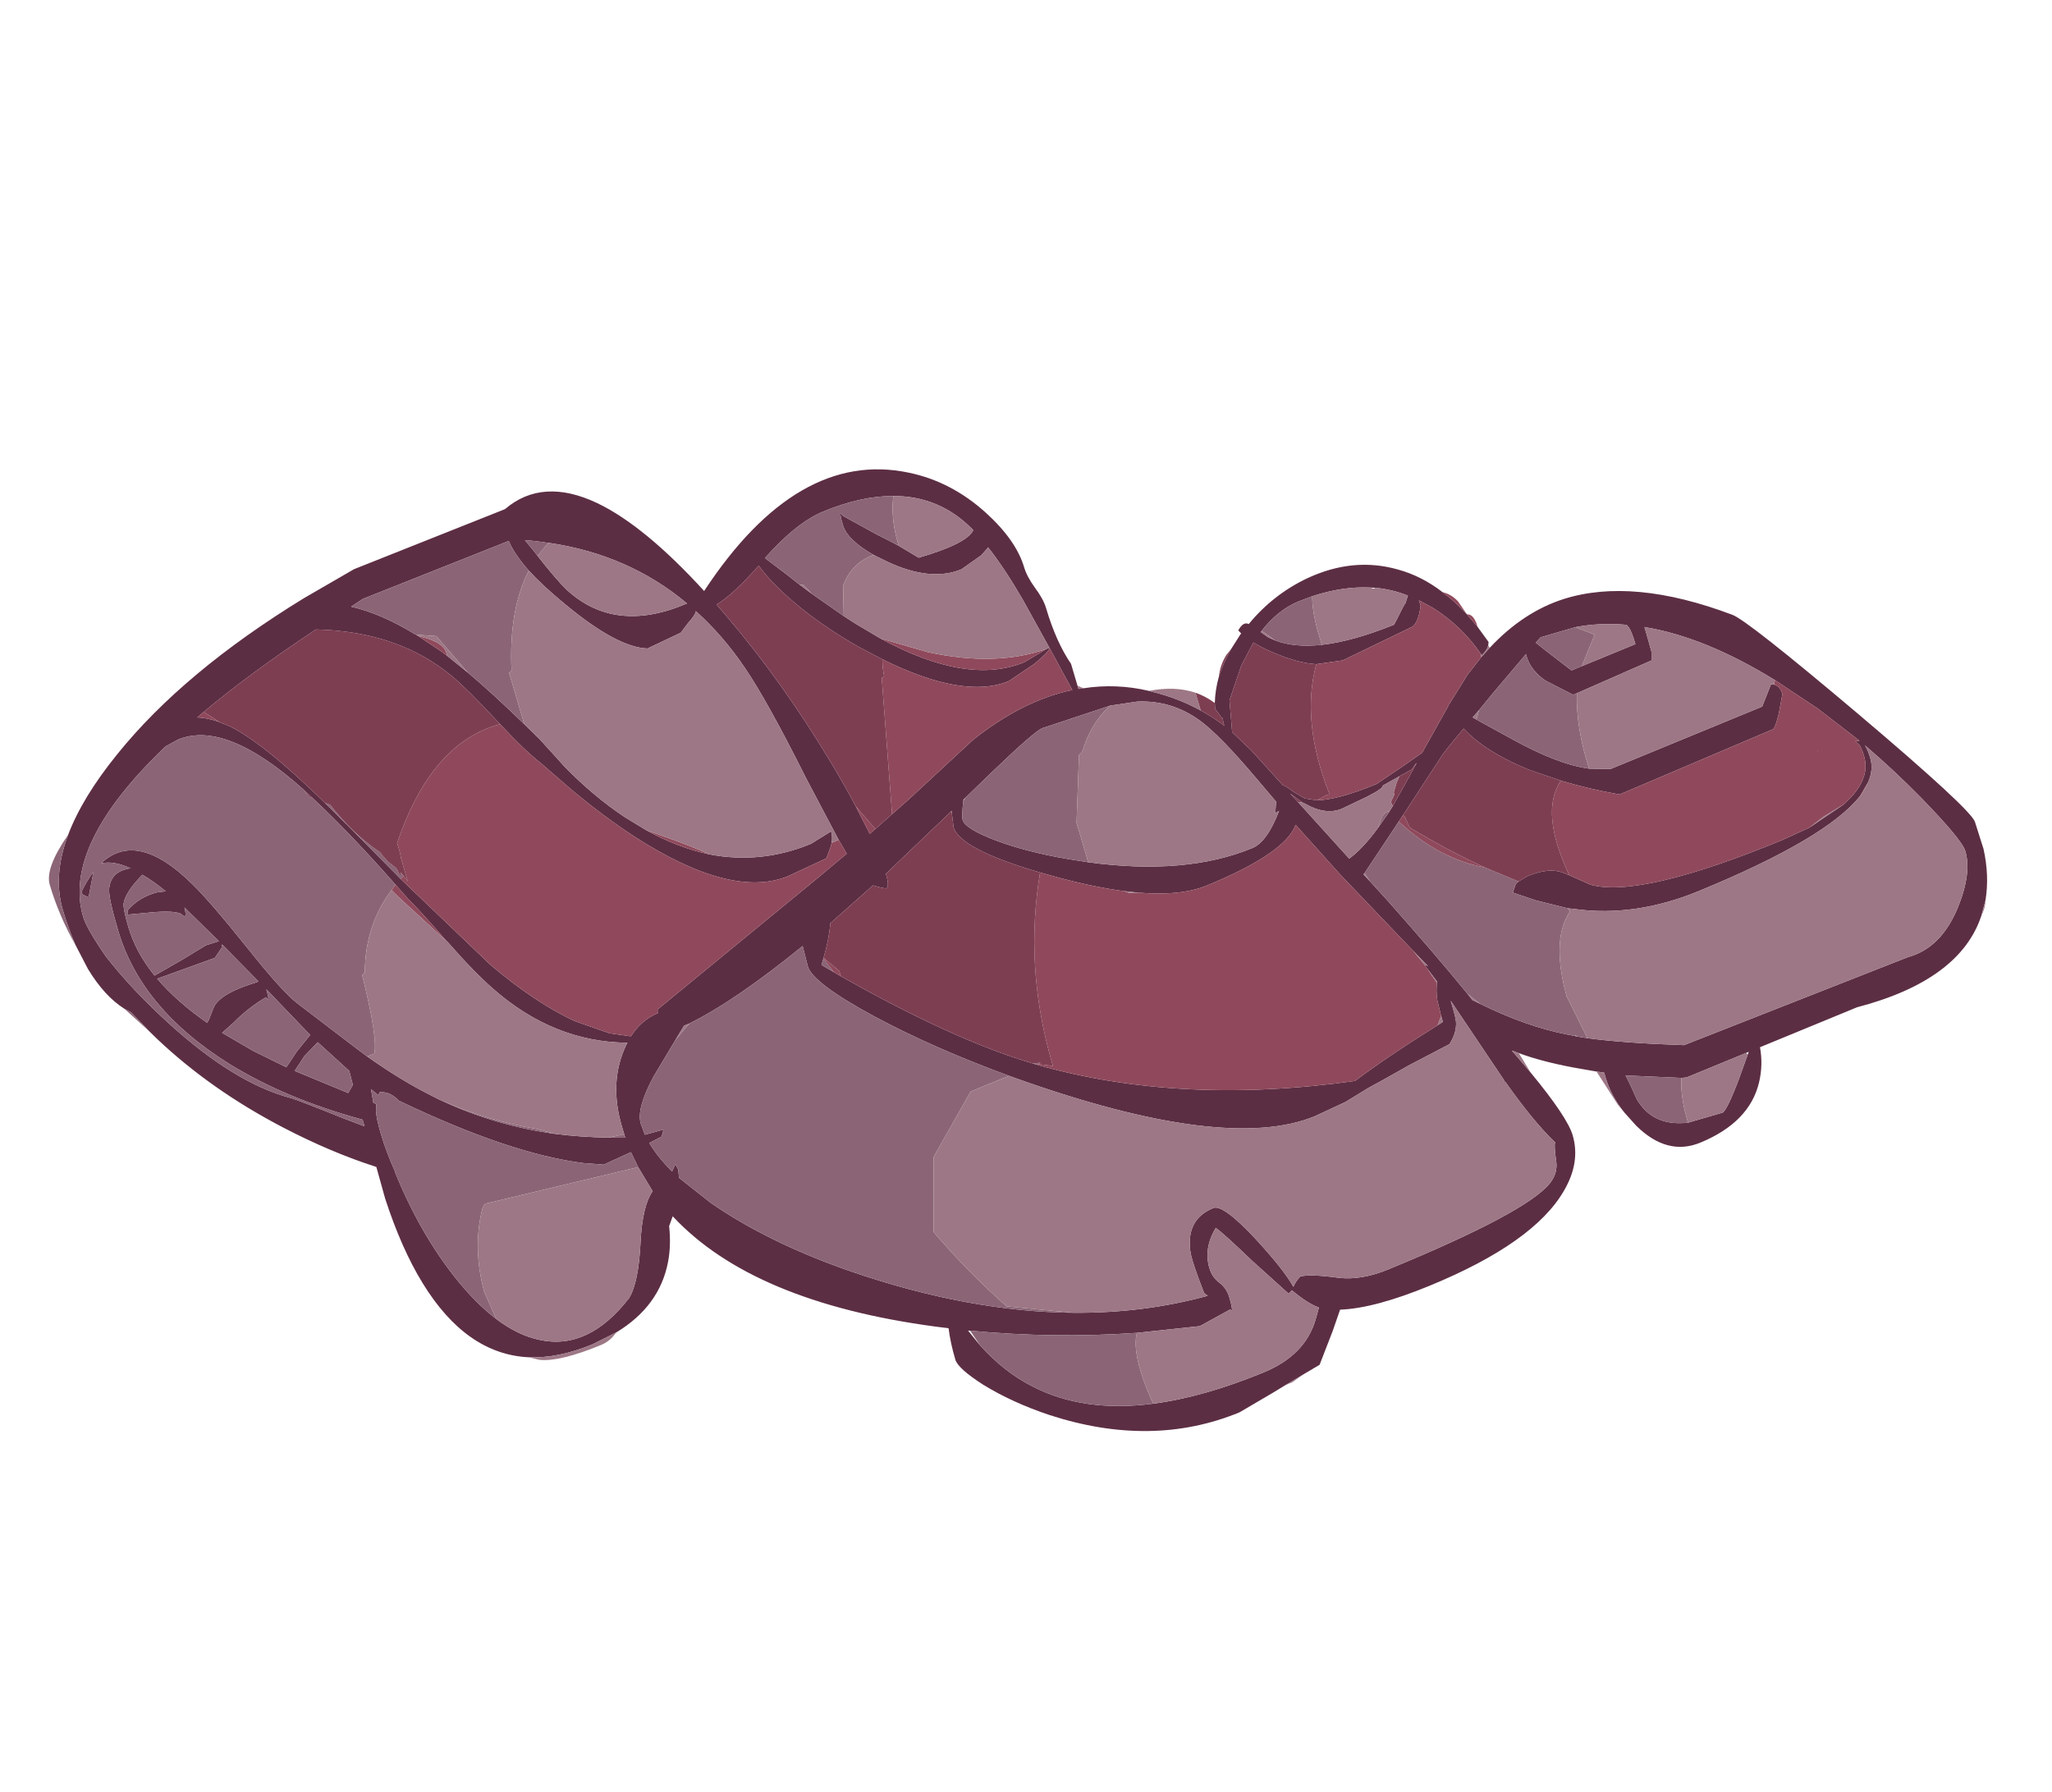 <?xml version="1.0" encoding="UTF-8" standalone="no"?>
<svg xmlns:ffdec="https://www.free-decompiler.com/flash" xmlns:xlink="http://www.w3.org/1999/xlink" ffdec:objectType="frame" height="191.95px" width="219.85px" xmlns="http://www.w3.org/2000/svg">
  <g transform="matrix(1.0, 0.0, 0.0, 1.0, 0.0, 0.0)">
    <use ffdec:characterId="148" height="145.1" transform="matrix(-0.537, 0.221, 0.236, 0.796, 185.55, 0.0)" width="345.75" xlink:href="#sprite0"/>
  </g>
  <defs>
    <g id="sprite0" transform="matrix(1.0, 0.0, 0.0, 1.0, 0.0, 0.0)">
      <use ffdec:characterId="147" height="145.1" transform="matrix(1.0, 0.0, 0.0, 1.0, 0.0, 0.0)" width="345.75" xlink:href="#shape0"/>
    </g>
    <g id="shape0" transform="matrix(1.0, 0.0, 0.0, 1.0, 0.0, 0.0)">
      <path d="M152.5 49.95 L152.5 47.0 Q154.0 43.65 154.0 39.1 154.0 37.85 154.9 36.1 155.75 34.35 155.75 33.1 155.75 29.45 159.7 24.65 164.2 19.2 171.3 16.05 189.85 7.75 213.9 20.15 221.05 9.4 228.25 4.35 236.65 -1.5 245.0 0.5 L275.0 0.25 285.4 1.25 Q310.7 4.15 326.85 10.75 335.35 14.2 339.85 18.0 344.75 22.15 344.75 26.75 344.75 29.25 344.35 31.55 L343.4 35.05 Q341.9 39.15 339.0 41.65 L338.0 42.4 335.75 45.6 334.8 46.85 Q327.9 55.65 317.0 63.75 309.8 69.1 302.55 73.05 L302.65 77.25 Q302.4 84.05 300.45 89.25 296.45 99.95 285.5 103.4 280.3 105.0 273.5 105.0 L268.65 104.75 Q259.5 103.75 255.65 98.8 254.25 97.0 253.6 94.6 L252.45 93.6 Q242.75 107.85 211.55 119.8 L209.3 120.65 Q209.75 122.5 209.75 124.75 209.75 125.95 206.1 129.15 201.9 132.7 196.0 136.0 179.5 145.1 162.0 145.1 L155.05 144.4 152.4 144.1 148.65 143.7 145.25 143.35 141.15 139.95 138.7 137.75 Q132.5 139.3 121.5 139.3 100.75 139.3 92.65 134.55 88.15 131.95 88.15 128.3 88.15 125.85 92.3 118.75 L94.5 115.15 93.4 115.8 Q89.85 117.9 84.5 120.2 82.45 121.05 80.55 121.85 L79.25 122.35 79.25 123.1 Q79.25 125.5 77.75 128.15 L76.35 130.3 Q72.45 135.5 65.85 135.5 56.0 135.5 52.2 131.15 50.55 129.25 50.2 127.0 L30.85 127.0 Q11.1 128.85 3.9 122.15 L2.45 120.6 2.35 120.5 Q0.35 117.75 0.0 114.25 L0.1 110.6 Q0.1 108.95 15.15 91.9 30.05 75.05 32.35 73.75 48.05 64.35 61.45 63.55 69.35 63.1 77.2 65.75 L79.2 66.45 82.6 67.9 87.45 70.55 87.5 70.5 87.5 70.6 94.75 75.0 98.75 75.65 104.5 76.5 Q112.25 76.5 116.0 75.5 L118.0 74.7 119.8 73.25 Q120.65 72.3 121.25 72.0 L125.0 66.3 127.45 63.15 126.25 59.2 122.3 55.6 118.95 53.45 Q117.25 54.9 114.55 56.5 111.55 58.3 108.9 59.15 L104.0 60.0 89.8 59.4 Q88.45 59.1 87.25 57.25 L87.3 56.55 85.2 58.15 Q81.0 61.8 79.1 66.05 L79.0 66.25 Q77.8 65.9 77.35 65.4 L77.1 65.0 78.25 62.65 79.5 60.6 Q80.9 58.5 82.65 56.75 85.55 53.75 89.45 51.8 96.7 48.1 105.95 48.4 112.9 48.65 118.8 51.0 119.65 50.4 121.0 51.25 L120.65 51.75 121.05 51.95 123.2 53.1 Q125.4 54.4 126.9 55.85 128.25 57.25 129.0 58.8 L129.25 59.5 128.5 61.0 128.4 60.95 128.5 61.6 128.5 62.0 Q130.05 60.4 131.9 59.0 135.25 56.4 139.55 54.35 L140.05 54.1 Q145.5 51.55 151.55 50.55 L152.4 50.4 152.5 50.35 152.5 49.95 M298.35 59.35 L299.75 57.95 308.0 49.5 Q310.0 47.45 313.75 40.75 318.1 33.0 320.4 30.0 327.35 20.75 335.5 23.05 333.15 23.3 330.5 25.1 334.2 24.45 335.4 26.5 336.0 27.5 336.0 32.0 336.0 42.5 323.3 53.4 315.0 60.45 302.5 66.7 L302.5 67.6 305.5 65.8 Q313.3 60.95 314.25 60.5 323.3 56.0 331.75 45.75 336.65 39.8 339.55 34.45 341.5 30.15 341.5 28.6 341.5 18.95 317.85 12.2 L315.25 12.0 Q305.75 12.0 295.6 24.2 L294.9 25.05 294.4 25.7 Q289.65 31.65 284.25 40.15 L282.75 42.5 Q281.5 44.1 278.1 49.5 L278.0 49.6 Q274.85 54.6 272.3 57.55 264.35 66.85 251.35 70.55 L251.75 70.8 Q256.75 74.35 256.75 80.3 L256.75 81.6 256.7 81.85 259.7 81.0 Q264.55 79.6 269.05 77.9 279.25 73.95 287.4 68.35 L287.85 68.05 289.15 67.1 Q293.7 63.8 298.35 59.35 M340.4 25.9 L339.5 26.5 337.3 23.7 Q338.9 24.4 340.5 25.5 L340.4 25.9 M324.0 33.0 L323.5 33.5 Q323.05 33.65 323.0 32.45 L322.95 32.5 318.65 38.2 321.15 38.05 326.05 38.6 331.9 39.15 Q334.0 35.45 334.0 32.1 334.0 29.5 333.55 28.9 332.55 27.65 328.75 26.45 327.15 27.75 325.45 29.6 L327.0 29.3 Q330.5 28.95 333.25 30.0 L333.5 30.5 328.95 31.45 Q325.2 32.25 324.0 33.0 M331.6 39.65 L330.2 39.7 320.25 40.0 318.75 39.25 318.25 39.0 318.45 38.95 318.25 38.75 313.75 44.95 314.0 45.0 Q321.05 44.5 323.0 45.85 L324.6 47.15 325.05 47.4 Q329.35 43.35 331.6 39.65 M307.0 11.95 Q308.85 10.85 310.7 10.3 L309.25 9.95 Q298.8 7.55 284.95 5.6 270.4 9.9 263.2 17.95 261.15 20.25 257.65 25.4 L257.2 26.05 Q254.25 30.4 252.0 32.75 L247.95 37.45 Q243.55 42.35 239.15 46.25 225.2 58.5 214.0 58.5 L206.25 58.25 204.85 57.05 204.5 56.65 Q204.0 56.0 204.0 55.25 L208.25 55.75 Q218.2 55.75 226.85 52.0 232.1 49.65 236.85 45.95 L240.0 43.3 Q244.35 39.35 247.9 34.45 L251.0 29.75 252.9 27.25 Q256.95 21.95 260.15 18.35 L260.2 18.3 263.0 15.25 263.2 15.05 263.9 14.35 267.1 11.45 267.45 11.15 267.5 11.1 267.55 11.1 Q272.45 6.95 277.5 4.6 L275.0 4.25 246.0 4.5 Q245.75 6.3 244.0 9.05 242.3 11.6 239.25 14.95 232.3 22.65 227.0 24.25 L220.25 24.0 218.45 23.2 Q216.9 22.65 216.5 22.25 L216.45 22.15 Q212.9 26.4 210.7 31.4 208.45 36.45 205.65 47.6 L203.1 56.65 202.4 58.7 208.7 60.15 244.25 68.05 244.4 68.5 Q247.65 68.5 250.4 69.95 L254.0 68.55 259.5 65.4 Q265.5 61.35 271.6 54.45 L283.05 39.7 289.25 31.2 292.5 26.85 Q300.25 16.6 305.4 12.95 L307.0 11.95 M313.0 47.6 Q312.75 47.65 312.75 46.3 L307.75 53.4 307.35 53.95 310.55 55.25 313.3 56.65 318.4 53.0 322.9 49.35 320.2 48.65 Q317.0 47.65 313.25 47.25 L313.0 47.6 M289.25 97.2 Q292.05 94.35 294.35 90.25 298.3 83.15 299.5 74.65 L299.45 74.65 Q300.0 71.8 300.0 69.25 300.0 67.25 299.65 66.3 L299.25 65.5 299.7 65.2 299.4 63.45 298.4 64.55 298.0 64.25 Q296.05 64.7 295.05 66.25 L295.0 66.25 Q278.15 78.05 265.55 82.8 L262.0 84.0 256.5 83.85 256.0 86.0 254.7 89.6 Q257.3 90.85 259.55 95.15 262.0 99.85 264.5 101.25 274.5 105.55 282.65 101.85 286.25 100.25 289.25 97.2 M186.3 124.95 Q204.8 119.7 223.6 109.05 236.85 101.5 245.0 93.85 L249.3 89.3 249.0 88.25 249.25 87.5 250.2 88.2 Q252.0 85.75 252.75 83.65 L250.25 83.5 249.5 82.75 253.1 82.45 253.25 80.9 Q253.25 78.9 248.5 75.9 L242.7 72.6 240.4 71.3 239.35 71.3 Q230.0 70.85 215.1 67.6 L215.25 70.3 Q215.25 72.55 206.1 79.55 197.3 86.25 185.25 93.35 L184.05 94.05 Q150.8 113.3 133.0 113.3 L126.75 113.1 122.0 112.55 119.4 112.35 115.35 112.0 113.7 111.85 105.25 111.3 Q103.4 110.3 102.95 109.05 102.75 108.55 102.75 106.8 L102.75 106.15 99.0 114.75 97.45 118.3 97.4 118.55 97.3 118.6 Q94.4 124.75 91.65 128.3 92.05 128.7 92.45 130.65 92.8 132.15 94.75 132.95 100.5 135.3 128.0 135.3 133.4 135.3 137.3 133.85 141.95 132.05 144.0 131.8 145.1 132.15 145.8 132.7 146.6 130.15 150.0 125.1 153.95 119.3 155.9 119.3 161.35 119.3 162.25 123.35 162.55 124.55 162.0 129.05 L161.5 129.55 Q173.8 128.5 186.3 124.95 M306.4 55.2 L302.3 60.2 302.4 62.05 303.65 62.8 312.0 57.5 309.5 56.2 306.4 55.2 M241.65 7.75 L242.1 6.9 243.1 5.2 Q241.0 5.9 239.05 6.7 L239.0 6.7 Q225.4 12.05 217.6 20.8 232.0 20.95 238.25 13.25 239.55 11.6 241.65 7.75 M198.3 53.45 Q199.15 50.4 200.5 46.7 204.8 34.85 211.2 24.35 L212.4 22.4 Q208.9 22.0 202.85 19.8 201.85 21.95 199.4 24.9 195.45 29.65 189.4 34.45 L185.8 37.15 Q173.45 46.0 164.5 46.0 L159.05 45.2 Q155.5 44.4 155.5 44.0 L153.65 50.2 Q163.1 49.0 174.0 51.3 L188.5 55.25 192.25 56.2 196.0 57.15 197.25 57.45 198.3 53.45 M176.9 24.35 Q178.25 23.3 180.15 21.95 L185.25 18.0 185.5 17.6 Q185.75 17.55 185.75 19.1 185.75 21.1 181.85 24.2 L179.75 25.7 Q173.15 30.25 167.0 30.25 L162.75 29.55 161.1 28.95 Q159.3 32.2 157.7 36.9 L155.5 44.0 156.1 44.0 157.4 44.15 160.75 44.5 Q172.1 44.5 185.05 34.55 L188.7 31.55 190.4 30.05 194.95 25.75 196.6 24.1 198.3 22.3 201.35 19.2 Q193.9 16.5 188.5 16.5 180.9 16.5 175.25 18.1 167.1 20.35 163.0 25.9 L162.85 26.15 Q164.7 27.45 174.0 26.75 L176.9 24.35 M212.0 70.05 Q210.15 68.2 209.0 66.3 L209.05 66.25 199.4 63.8 198.0 64.5 197.25 64.8 Q196.5 64.8 196.5 63.25 L196.5 63.05 193.9 62.3 181.65 58.8 181.45 58.75 181.55 58.9 181.55 58.95 182.0 60.8 Q182.0 63.75 169.0 70.5 L165.95 72.05 Q160.0 75.0 155.0 76.9 L152.65 77.75 Q145.2 80.3 140.0 80.3 124.4 80.3 121.05 77.4 L115.75 85.55 106.8 98.3 104.95 100.9 Q105.25 100.65 105.5 100.55 L105.25 101.1 104.15 103.2 104.25 103.35 Q104.85 104.25 105.1 105.4 L105.25 107.5 105.25 108.3 106.35 108.45 Q116.75 109.7 124.0 111.05 156.45 105.35 179.8 93.35 L180.25 93.1 180.35 93.05 180.45 93.0 Q193.25 86.3 209.9 73.1 L210.95 72.25 212.75 70.8 212.05 70.1 212.0 70.05 M178.9 58.15 L178.75 57.95 178.35 57.85 172.35 56.1 Q162.65 53.3 161.0 53.3 L147.7 53.95 142.7 54.8 Q136.6 56.3 132.7 60.05 129.85 62.8 125.55 69.95 L123.3 73.65 124.05 75.0 123.25 74.9 Q127.0 78.05 130.0 78.05 143.3 78.05 159.9 71.65 L163.25 70.3 Q170.3 67.4 175.3 64.4 180.0 61.55 180.0 60.4 180.0 59.9 178.9 58.15 M204.6 124.25 L204.75 124.0 205.95 121.9 205.6 122.0 Q191.1 127.1 176.05 130.5 L164.5 132.8 158.25 132.3 158.0 132.5 Q157.75 132.35 157.75 130.8 157.75 129.55 158.75 128.55 159.75 127.55 159.75 126.3 159.75 123.65 156.5 121.8 155.35 122.9 151.8 127.5 L147.0 133.3 146.25 133.05 Q144.1 135.45 142.35 136.45 L143.6 137.75 Q147.35 141.5 155.6 141.5 167.6 141.5 176.9 139.8 189.75 137.45 197.4 131.8 201.7 128.7 204.6 124.25 M115.0 54.25 L116.05 53.55 117.1 52.55 116.85 52.45 Q112.9 50.75 108.75 50.75 L106.05 50.8 Q100.15 51.1 95.35 52.6 L94.4 52.9 Q91.5 53.9 89.0 55.45 L89.85 56.25 Q89.95 56.2 92.45 57.9 L93.0 58.25 93.25 58.25 Q101.3 58.2 106.9 57.1 111.95 56.1 115.0 54.25 M83.35 73.7 L83.9 73.25 82.4 72.7 78.9 71.3 71.1 68.3 71.1 68.6 Q71.1 70.5 69.0 72.45 L64.85 75.5 64.1 75.5 49.1 75.25 48.65 74.2 48.6 71.85 48.6 70.9 Q38.4 75.05 28.2 83.7 L22.05 89.25 16.35 95.15 17.1 95.0 16.75 95.45 Q16.35 95.8 16.35 97.25 16.35 99.95 20.8 101.5 L22.45 102.0 29.85 103.1 35.35 103.25 Q63.6 103.25 71.75 99.15 L75.05 96.95 76.1 96.3 Q78.3 95.0 82.5 95.0 L84.4 95.2 85.0 95.35 86.0 96.25 82.35 98.3 77.05 100.85 75.8 101.3 Q65.55 105.25 52.85 105.25 27.3 105.25 19.15 101.8 L17.0 100.55 Q15.35 99.3 15.35 97.75 15.35 96.7 15.6 96.05 L15.65 96.0 15.6 96.0 Q11.75 100.4 8.35 105.1 3.35 112.1 3.35 113.6 3.35 116.6 7.7 120.05 12.8 124.05 19.1 123.5 L63.6 123.0 Q74.15 119.8 80.4 117.4 L82.25 116.65 82.55 116.5 83.95 115.9 Q90.7 112.95 97.65 108.0 L98.85 107.15 99.4 106.15 Q102.75 100.3 108.65 91.1 L110.8 87.85 111.6 86.7 111.35 86.6 104.2 82.95 102.55 82.1 101.45 81.55 91.25 76.25 Q90.5 75.85 86.1 74.15 83.55 77.95 76.75 82.25 L71.55 85.2 Q67.2 87.5 61.85 89.75 L31.1 89.5 Q30.6 89.4 29.3 87.95 L27.6 85.75 Q27.6 84.65 28.6 84.2 L29.1 84.0 31.85 86.25 62.1 86.25 65.9 85.15 Q71.25 83.1 78.05 77.8 L83.35 73.7 M96.5 76.1 L99.15 77.75 102.8 79.95 103.8 80.5 106.6 81.85 Q110.3 83.55 113.3 84.1 L119.45 74.75 120.4 73.35 118.6 75.1 118.3 75.3 Q115.25 77.75 112.0 77.75 L106.8 77.55 Q103.5 77.35 103.5 77.0 L100.05 76.7 97.5 76.5 96.7 76.1 96.25 75.95 96.5 76.1 M61.8 72.5 L63.85 72.5 67.35 68.9 68.75 67.4 67.6 67.0 60.9 67.5 Q56.25 68.15 51.65 69.75 L51.4 70.15 Q51.1 70.75 51.1 72.5 L61.8 72.5 M52.8 127.3 L55.65 129.8 Q59.45 133.0 60.35 133.0 L66.95 132.5 Q73.45 131.25 74.85 127.15 75.25 124.9 75.6 123.75 L65.8 126.8 64.85 127.0 52.9 127.0 52.45 127.0 52.8 127.3" fill="#5c2e43" fill-rule="evenodd" stroke="none"/>
      <path d="M339.85 18.0 Q345.75 20.85 345.75 23.1 345.75 27.3 344.35 31.55 344.75 29.25 344.75 26.75 344.75 22.15 339.85 18.0 M339.0 41.65 L335.75 45.6 338.0 42.4 339.0 41.65 M151.55 50.55 Q151.6 50.45 151.7 50.45 L151.9 50.35 152.4 50.4 151.55 50.55 M295.6 24.2 Q305.75 12.0 315.25 12.0 L317.85 12.2 Q341.5 18.95 341.5 28.6 341.5 30.15 339.55 34.45 336.65 39.8 331.75 45.75 323.3 56.0 314.25 60.5 313.3 60.95 305.5 65.8 L302.5 67.6 302.5 66.7 Q315.0 60.45 323.3 53.4 336.0 42.5 336.0 32.0 336.0 27.5 335.4 26.5 334.2 24.45 330.5 25.1 333.15 23.3 335.5 23.05 327.35 20.75 320.4 30.0 318.1 33.0 313.75 40.75 310.0 47.45 308.0 49.5 L299.75 57.95 298.35 59.35 296.95 59.35 Q295.5 57.8 294.95 49.35 L294.35 49.15 Q291.75 43.45 285.25 40.6 L284.25 40.15 Q289.65 31.65 294.4 25.7 L294.95 25.35 295.6 24.2 M287.4 68.35 Q279.25 73.95 269.05 77.9 L271.95 76.45 Q280.15 73.1 287.4 68.35 M259.7 81.0 L256.7 81.85 256.75 81.6 256.9 81.35 259.7 81.0 M331.6 39.65 Q329.35 43.35 325.05 47.4 L324.6 47.15 323.0 45.85 Q321.05 44.5 314.0 45.0 L313.75 44.95 318.25 38.75 318.45 38.95 318.25 39.0 318.75 39.25 320.25 40.0 330.2 39.7 331.6 39.65 M324.0 33.0 Q325.2 32.25 328.95 31.45 L333.5 30.5 333.25 30.0 Q330.5 28.95 327.0 29.3 L325.45 29.6 Q327.15 27.75 328.75 26.45 332.55 27.65 333.55 28.9 334.0 29.5 334.0 32.1 334.0 35.45 331.9 39.15 L326.05 38.6 321.15 38.05 318.65 38.2 322.95 32.5 323.0 32.45 Q323.05 33.65 323.5 33.5 L324.0 33.0 M340.4 25.9 L340.5 25.5 Q338.9 24.4 337.3 23.7 L339.5 26.5 340.4 25.9 M292.5 26.85 L289.25 31.2 283.05 39.7 282.35 39.5 282.65 38.95 282.95 39.35 283.15 38.45 283.35 38.1 284.4 37.0 284.9 36.2 284.95 36.35 285.0 36.05 285.3 35.5 Q289.3 31.8 291.65 27.35 L292.5 26.85 M244.0 9.05 Q245.75 6.3 246.0 4.5 L275.0 4.25 277.5 4.6 Q272.45 6.95 267.55 11.1 L267.5 11.1 267.45 11.15 263.9 12.35 260.2 18.3 260.15 18.35 Q256.95 21.95 252.9 27.25 L252.9 20.35 252.35 20.2 Q249.65 12.75 244.0 9.05 M313.0 47.6 L313.25 47.25 Q317.0 47.65 320.2 48.65 L322.9 49.35 318.4 53.0 313.3 56.65 310.55 55.25 307.35 53.95 307.75 53.4 312.75 46.3 Q312.75 47.65 313.0 47.6 M256.0 86.0 L256.5 83.85 262.0 84.0 265.55 82.8 Q278.15 78.05 295.0 66.25 L295.05 66.25 Q296.05 64.7 298.0 64.25 L298.4 64.55 299.4 63.45 299.7 65.2 299.25 65.5 299.65 66.3 Q300.0 67.25 300.0 69.25 300.0 71.8 299.45 74.65 L299.5 74.65 Q298.3 83.15 294.35 90.25 292.05 94.35 289.25 97.2 L289.95 93.35 Q289.75 87.6 285.95 83.35 285.45 82.85 285.0 82.85 L256.0 86.0 M242.7 72.6 L248.5 75.9 Q253.25 78.9 253.25 80.9 L253.1 82.45 249.5 82.75 250.25 83.5 252.75 83.65 Q252.0 85.75 250.2 88.2 L249.25 87.5 249.0 88.25 249.3 89.3 245.0 93.85 Q236.85 101.5 223.6 109.05 204.8 119.7 186.3 124.95 L197.8 120.9 Q202.75 115.1 206.9 108.35 L202.9 99.35 192.9 93.35 185.25 93.35 Q197.3 86.25 206.1 79.55 215.25 72.55 215.25 70.3 L215.1 67.6 Q230.0 70.85 239.35 71.3 L242.7 72.6 M306.4 55.2 L309.5 56.2 312.0 57.5 303.65 62.8 302.4 62.05 302.3 60.2 306.4 55.2 M239.0 6.7 L239.05 6.7 Q241.0 5.9 243.1 5.2 L242.1 6.9 241.65 7.75 Q240.4 7.15 239.0 6.7 M181.85 24.2 Q185.75 21.1 185.75 19.1 185.75 17.55 185.5 17.6 L185.25 18.0 180.15 21.95 Q178.25 23.3 176.9 24.35 L176.9 23.35 Q176.75 20.4 175.25 18.1 180.9 16.5 188.5 16.5 193.9 16.5 201.35 19.2 L198.3 22.3 196.6 24.1 195.9 24.35 194.95 25.75 190.4 30.05 188.9 26.35 187.8 25.55 Q185.2 24.05 181.85 24.2 M179.55 93.35 L178.9 93.35 180.35 93.05 180.25 93.1 179.8 93.35 179.55 93.35 M212.05 70.1 L212.75 70.8 210.95 72.25 212.05 70.1 M178.35 57.85 L178.9 58.15 Q180.0 59.9 180.0 60.4 180.0 61.55 175.3 64.4 170.3 67.4 163.25 70.3 L159.9 71.65 159.9 66.35 155.9 58.35 155.15 58.1 Q152.05 55.05 147.7 53.95 L161.0 53.3 Q162.65 53.3 172.35 56.1 L178.35 57.85 M205.6 122.0 L204.6 124.25 Q201.7 128.7 197.4 131.8 189.75 137.45 176.9 139.8 178.25 132.85 176.05 130.5 191.1 127.1 205.6 122.0 M116.85 52.45 L115.0 54.25 Q111.95 56.1 106.9 57.1 L106.9 56.35 Q107.0 52.95 106.05 50.8 L108.75 50.75 Q112.9 50.75 116.85 52.45 M82.4 72.7 L83.35 73.7 78.05 77.8 Q71.25 83.1 65.9 85.15 66.1 79.65 64.1 75.5 L64.85 75.5 69.0 72.45 Q71.1 70.5 71.1 68.6 L71.1 68.3 78.9 71.3 82.4 72.7 M77.05 100.85 L82.35 98.3 86.0 96.25 85.0 95.35 84.4 95.2 89.65 91.85 Q97.25 88.65 102.55 82.1 L104.2 82.95 111.35 86.6 110.8 87.85 108.65 91.1 Q102.75 100.3 99.4 106.15 L97.65 108.0 Q90.7 112.95 83.95 115.9 L82.55 116.5 82.3 116.5 82.25 116.65 80.4 117.4 81.9 111.35 81.85 110.35 Q81.35 103.6 76.85 101.35 L77.05 100.85 M106.6 81.85 L103.8 80.5 103.9 80.35 Q104.9 80.35 105.45 80.85 L106.6 81.85 M60.9 67.5 L67.6 67.0 68.75 67.4 67.35 68.9 63.85 72.5 61.8 72.5 57.85 69.35 60.9 67.5 M65.8 126.8 L75.6 123.75 Q75.25 124.9 74.85 127.15 73.45 131.25 66.95 132.5 67.05 129.2 65.8 126.8" fill="#8b6576" fill-rule="evenodd" stroke="none"/>
      <path d="M78.25 62.65 L78.25 62.6 Q78.25 60.9 79.5 60.6 L80.4 58.6 Q81.25 57.4 82.65 56.75 80.9 58.5 79.5 60.6 L78.25 62.65 M284.25 40.15 L285.25 40.6 284.35 41.8 278.1 49.5 Q281.5 44.1 282.75 42.5 L284.25 40.15 M309.25 9.95 L310.7 10.3 Q308.85 10.85 307.0 11.95 L309.25 9.95 M283.05 39.7 L271.6 54.45 Q265.5 61.35 259.5 65.4 L254.0 68.55 250.4 69.95 Q247.65 68.5 244.4 68.5 L244.25 68.05 208.7 60.15 202.4 58.7 203.1 56.65 203.45 56.65 204.5 56.65 204.85 57.05 206.25 58.25 214.0 58.5 Q225.2 58.5 239.15 46.25 243.55 42.35 247.95 37.45 L252.0 32.75 Q254.25 30.4 257.2 26.05 270.45 24.85 281.8 35.25 281.7 36.35 281.9 37.3 L281.9 40.35 282.35 39.5 283.05 39.7 M267.1 11.45 L263.9 14.35 263.2 15.05 263.0 15.25 263.0 14.85 Q263.0 13.3 267.1 11.45 M236.85 45.95 Q232.1 49.65 226.85 52.0 229.8 50.0 234.1 47.55 L236.85 45.95 M115.35 112.0 L119.4 112.35 115.35 112.0 M185.8 37.15 Q186.2 37.95 186.4 39.3 L186.9 39.35 192.25 56.2 188.5 55.25 174.0 51.3 Q163.1 49.0 153.65 50.2 L155.5 44.0 Q155.5 44.4 159.05 45.2 L164.5 46.0 Q173.45 46.0 185.8 37.15 M196.0 57.15 L198.3 53.45 197.25 57.45 196.0 57.15 M156.1 44.0 Q166.1 43.65 177.4 38.5 L185.05 34.55 Q172.1 44.5 160.75 44.5 L157.4 44.15 156.1 44.0 M181.65 58.85 L181.55 58.95 181.55 58.9 181.65 58.85 M169.0 70.5 Q176.65 80.85 176.9 93.35 L176.9 94.35 179.55 93.35 179.8 93.35 Q156.45 105.35 124.0 111.05 116.75 109.7 106.35 108.45 L105.25 107.5 105.1 105.4 Q104.85 104.25 104.25 103.35 L105.25 101.1 105.5 100.55 106.8 98.3 115.75 85.55 121.05 77.4 Q124.4 80.3 140.0 80.3 145.2 80.3 152.65 77.75 L154.25 77.35 155.0 76.9 Q160.0 75.0 165.95 72.05 L169.0 70.5 M209.9 73.1 L209.9 72.4 212.0 70.05 212.05 70.1 210.95 72.25 209.9 73.1 M93.25 58.25 L93.0 58.25 92.45 57.9 93.25 58.25 M108.9 59.15 Q114.7 65.25 113.4 75.45 L113.9 75.35 116.0 75.5 Q112.25 76.5 104.5 76.5 L98.75 75.65 94.75 75.0 87.5 70.6 87.5 70.5 87.45 70.55 82.6 67.9 79.2 66.45 79.1 66.05 Q81.0 61.8 85.2 58.15 L87.3 56.55 87.25 57.25 Q88.45 59.1 89.8 59.4 L104.0 60.0 108.9 59.15 M75.05 96.95 L71.75 99.15 Q63.6 103.25 35.35 103.25 L29.85 103.1 26.85 102.5 22.45 102.0 20.8 101.5 Q16.35 99.95 16.35 97.25 16.35 95.8 16.75 95.45 L17.1 95.0 16.35 95.15 22.05 89.25 28.2 83.7 28.6 84.2 Q27.6 84.65 27.6 85.75 L29.3 87.95 Q30.6 89.4 31.1 89.5 L61.85 89.75 Q67.2 87.5 71.55 85.2 77.0 87.9 75.05 96.95 M89.65 91.85 Q95.55 87.85 100.9 83.35 L101.25 81.75 101.45 81.55 102.55 82.1 Q97.25 88.65 89.65 91.85 M15.6 96.0 L15.65 96.0 15.6 96.05 15.6 96.0 M17.0 100.55 L19.15 101.8 18.85 101.75 17.0 100.55 M24.35 94.25 L24.3 94.35 24.35 94.35 24.35 94.25" fill="#90495c" fill-rule="evenodd" stroke="none"/>
      <path d="M123.2 53.1 L124.4 53.6 Q126.05 54.5 126.9 55.85 125.4 54.4 123.2 53.1 M129.0 58.8 Q130.25 57.55 131.9 56.6 L131.9 59.0 Q130.05 60.4 128.5 62.0 L128.5 61.6 128.4 60.95 128.5 61.0 129.25 59.5 129.0 58.8 M295.6 24.2 L294.95 25.35 294.4 25.7 294.9 25.05 295.6 24.2 M309.25 9.95 L307.0 11.95 305.4 12.95 Q300.25 16.6 292.5 26.85 L291.65 27.35 Q289.3 31.8 285.3 35.5 L285.0 36.05 284.95 36.35 284.9 36.2 284.4 37.0 283.35 38.1 283.15 38.45 282.95 39.35 282.65 38.95 282.35 39.5 281.9 40.35 281.9 37.3 Q281.7 36.35 281.8 35.25 270.45 24.85 257.2 26.05 L257.65 25.4 Q261.15 20.25 263.2 17.95 270.4 9.9 284.95 5.6 298.8 7.55 309.25 9.95 M185.8 37.15 L189.4 34.45 Q195.45 29.65 199.4 24.9 201.85 21.95 202.85 19.8 208.9 22.0 212.4 22.4 L211.2 24.35 Q204.8 34.85 200.5 46.7 199.15 50.4 198.3 53.45 L196.0 57.15 192.25 56.2 186.9 39.35 186.4 39.3 Q186.2 37.95 185.8 37.15 M181.65 58.8 L193.9 62.3 196.5 63.05 196.5 63.25 Q196.5 64.8 197.25 64.8 L198.0 64.5 199.4 63.8 209.05 66.25 209.0 66.3 Q210.15 68.2 212.0 70.05 L209.9 72.4 209.9 73.1 Q193.25 86.3 180.45 93.0 L180.35 93.05 178.9 93.35 179.55 93.35 176.9 94.35 176.9 93.35 Q176.65 80.85 169.0 70.5 182.0 63.75 182.0 60.8 L181.55 58.95 181.65 58.85 181.65 58.8 M108.9 59.15 Q111.55 58.3 114.55 56.5 117.25 54.9 118.95 53.45 L122.3 55.6 126.25 59.2 127.45 63.15 125.0 66.3 121.25 72.0 Q120.65 72.3 119.8 73.25 L118.0 74.7 116.0 75.5 113.9 75.35 113.4 75.45 Q114.7 65.25 108.9 59.15 M102.8 79.95 L99.15 77.75 96.5 76.1 96.7 76.1 97.5 76.5 100.05 76.7 100.9 77.35 101.9 78.35 101.85 78.6 102.9 79.35 102.8 79.95 M84.4 95.2 L82.5 95.0 Q78.3 95.0 76.1 96.3 L75.05 96.95 Q77.0 87.9 71.55 85.2 L76.75 82.25 Q83.55 77.95 86.1 74.15 90.5 75.85 91.25 76.25 L101.45 81.55 101.25 81.75 100.9 83.35 Q95.55 87.85 89.65 91.85 L84.4 95.2 M119.45 74.75 L118.6 75.1 120.4 73.35 119.45 74.75" fill="#7e3e52" fill-rule="evenodd" stroke="none"/>
      <path d="M285.5 103.4 L283.7 104.25 Q280.2 105.5 272.0 105.5 270.1 105.5 268.65 104.75 L273.5 105.0 Q280.3 105.0 285.5 103.4 M152.4 144.1 L151.0 144.1 148.65 143.7 152.4 144.1 M92.3 118.75 L93.4 115.8 94.5 115.15 92.3 118.75 M80.55 121.85 L78.5 126.9 77.75 128.15 Q79.25 125.5 79.25 123.1 L79.25 122.35 80.55 121.85 M3.9 122.15 Q2.75 121.4 2.35 120.5 L2.45 120.6 3.9 122.15 M77.2 65.75 L77.35 65.4 Q77.8 65.9 79.0 66.25 L79.1 66.05 79.2 66.45 77.2 65.75 M131.9 56.6 Q135.25 54.75 140.05 54.1 L139.55 54.35 Q135.25 56.4 131.9 59.0 L131.9 56.6 M151.7 50.45 L152.5 49.95 152.5 50.35 152.4 50.4 151.9 50.35 151.7 50.45 M285.25 40.6 Q291.75 43.45 294.35 49.15 L294.95 49.35 Q295.5 57.8 296.95 59.35 L298.35 59.35 Q293.7 63.8 289.15 67.1 L287.85 68.05 287.4 68.35 Q280.15 73.1 271.95 76.45 L269.05 77.9 Q264.55 79.6 259.7 81.0 L256.9 81.35 256.75 81.6 256.75 80.3 Q256.75 74.35 251.75 70.8 L251.35 70.55 Q264.35 66.85 272.3 57.55 274.85 54.6 278.0 49.6 L278.1 49.5 284.35 41.8 285.25 40.6 M203.1 56.65 L205.65 47.6 Q208.45 36.45 210.7 31.4 212.9 26.4 216.45 22.15 L216.5 22.25 Q216.9 22.65 218.45 23.2 L220.25 24.0 227.0 24.25 Q232.3 22.65 239.25 14.95 242.3 11.6 244.0 9.05 249.65 12.75 252.35 20.2 L252.9 20.35 252.9 27.25 251.0 29.75 247.9 34.45 Q244.35 39.35 240.0 43.3 L236.85 45.95 234.1 47.55 Q229.8 50.0 226.85 52.0 218.2 55.75 208.25 55.75 L204.0 55.25 Q204.0 56.0 204.5 56.65 L203.45 56.65 203.1 56.65 M267.45 11.15 L267.1 11.45 Q263.0 13.3 263.0 14.85 L263.0 15.25 260.2 18.3 263.9 12.35 267.45 11.15 M256.0 86.0 L285.0 82.85 Q285.45 82.85 285.95 83.35 289.75 87.6 289.95 93.35 L289.25 97.2 Q286.25 100.25 282.65 101.85 274.5 105.55 264.5 101.25 262.0 99.85 259.55 95.15 257.3 90.85 254.7 89.6 L256.0 86.0 M242.7 72.6 L239.35 71.3 240.4 71.3 242.7 72.6 M185.25 93.35 L192.9 93.35 202.9 99.35 206.9 108.35 Q202.75 115.1 197.8 120.9 L186.3 124.95 Q173.8 128.5 161.5 129.55 L162.0 129.05 Q162.55 124.55 162.25 123.35 161.35 119.3 155.9 119.3 153.95 119.3 150.0 125.1 146.6 130.15 145.8 132.7 145.1 132.15 144.0 131.8 141.95 132.05 137.3 133.85 133.4 135.3 128.0 135.3 100.5 135.3 94.75 132.95 92.8 132.15 92.45 130.65 92.05 128.7 91.65 128.3 94.4 124.75 97.3 118.6 L97.4 118.55 97.45 118.3 99.0 114.75 102.75 106.15 102.75 106.8 Q102.75 108.55 102.95 109.05 103.4 110.3 105.25 111.3 L113.7 111.85 115.35 112.0 119.4 112.35 122.0 112.55 126.75 113.1 133.0 113.3 Q150.8 113.3 184.05 94.05 L185.25 93.35 M241.65 7.75 Q239.55 11.6 238.25 13.25 232.0 20.95 217.6 20.8 225.4 12.05 239.0 6.7 240.4 7.15 241.65 7.75 M181.85 24.2 Q185.2 24.05 187.8 25.55 L188.9 26.35 190.4 30.05 188.7 31.55 185.05 34.55 177.4 38.5 Q166.1 43.65 156.1 44.0 L155.5 44.0 157.7 36.9 Q159.3 32.2 161.1 28.95 L162.75 29.55 167.0 30.25 Q173.15 30.25 179.75 25.7 L181.85 24.2 M194.95 25.75 L195.9 24.35 196.6 24.1 194.95 25.75 M175.25 18.1 Q176.75 20.4 176.9 23.35 L176.9 24.35 174.0 26.75 Q164.7 27.45 162.85 26.15 L163.0 25.9 Q167.1 20.35 175.25 18.1 M181.65 58.8 L181.65 58.85 181.55 58.9 181.45 58.75 181.65 58.8 M178.9 58.15 L178.35 57.85 178.75 57.95 178.9 58.15 M147.7 53.95 Q152.05 55.05 155.15 58.1 L155.9 58.35 159.9 66.35 159.9 71.65 Q143.3 78.05 130.0 78.05 127.0 78.05 123.25 74.9 L124.05 75.0 123.3 73.65 125.55 69.95 Q129.85 62.8 132.7 60.05 136.6 56.3 142.7 54.8 L147.7 53.95 M155.0 76.9 L154.25 77.35 152.65 77.75 155.0 76.9 M106.8 98.3 L105.5 100.55 Q105.25 100.65 104.95 100.9 L106.8 98.3 M105.25 101.1 L104.25 103.35 104.15 103.2 105.25 101.1 M105.25 107.5 L106.35 108.45 105.25 108.3 105.25 107.5 M176.05 130.5 Q178.25 132.85 176.9 139.8 167.6 141.5 155.6 141.5 147.35 141.5 143.6 137.75 L142.35 136.45 Q144.1 135.45 146.25 133.05 L147.0 133.3 151.8 127.5 Q155.35 122.9 156.5 121.8 159.75 123.65 159.75 126.3 159.75 127.55 158.75 128.55 157.75 129.55 157.75 130.8 157.75 132.35 158.0 132.5 L158.25 132.3 164.5 132.8 176.05 130.5 M116.85 52.45 L117.1 52.55 116.05 53.55 115.0 54.25 116.85 52.45 M106.9 57.1 Q101.3 58.2 93.25 58.25 L92.45 57.9 Q89.95 56.2 89.85 56.25 L89.0 55.45 Q91.5 53.9 94.4 52.9 L94.65 52.95 95.35 52.6 Q100.15 51.1 106.05 50.8 107.0 52.95 106.9 56.35 L106.9 57.1 M83.35 73.7 L82.4 72.7 83.9 73.25 83.35 73.7 M64.1 75.5 Q66.1 79.65 65.9 85.15 L62.1 86.25 31.85 86.25 29.1 84.0 28.6 84.2 28.2 83.7 Q38.4 75.05 48.6 70.9 L48.6 71.85 48.65 74.2 49.1 75.25 64.1 75.5 M102.8 79.95 L102.9 79.35 101.85 78.6 101.9 78.35 100.9 77.35 100.05 76.7 103.5 77.0 Q103.5 77.35 106.8 77.55 L112.0 77.75 Q115.25 77.75 118.3 75.3 L118.6 75.1 119.45 74.75 113.3 84.1 Q110.3 83.55 106.6 81.85 L105.45 80.85 Q104.9 80.35 103.9 80.35 L103.8 80.5 102.8 79.95 M96.7 76.1 L96.5 76.1 96.25 75.95 96.7 76.1 M29.85 103.1 L22.45 102.0 26.85 102.5 29.85 103.1 M111.35 86.6 L111.6 86.7 110.8 87.85 111.35 86.6 M99.4 106.15 L98.85 107.15 97.65 108.0 99.4 106.15 M80.4 117.4 Q74.15 119.8 63.6 123.0 L19.1 123.5 Q12.8 124.05 7.7 120.05 3.35 116.6 3.35 113.6 3.35 112.1 8.35 105.1 11.75 100.4 15.6 96.0 L15.6 96.05 Q15.35 96.7 15.35 97.75 15.35 99.3 17.0 100.55 L18.85 101.75 19.15 101.8 Q27.3 105.25 52.85 105.25 65.55 105.25 75.8 101.3 L77.05 100.85 76.85 101.35 Q81.35 103.6 81.85 110.35 L81.9 111.35 80.4 117.4 M24.35 94.25 L24.35 94.35 24.3 94.35 24.35 94.25 M60.9 67.5 L57.85 69.35 61.8 72.5 51.1 72.5 Q51.1 70.75 51.4 70.15 L51.65 69.75 Q56.25 68.15 60.9 67.5 M66.95 132.5 L60.35 133.0 Q59.45 133.0 55.65 129.8 L52.8 127.3 52.9 127.0 64.85 127.0 65.8 126.8 Q67.05 129.2 66.95 132.5" fill="#9d7785" fill-rule="evenodd" stroke="none"/>
    </g>
  </defs>
</svg>
